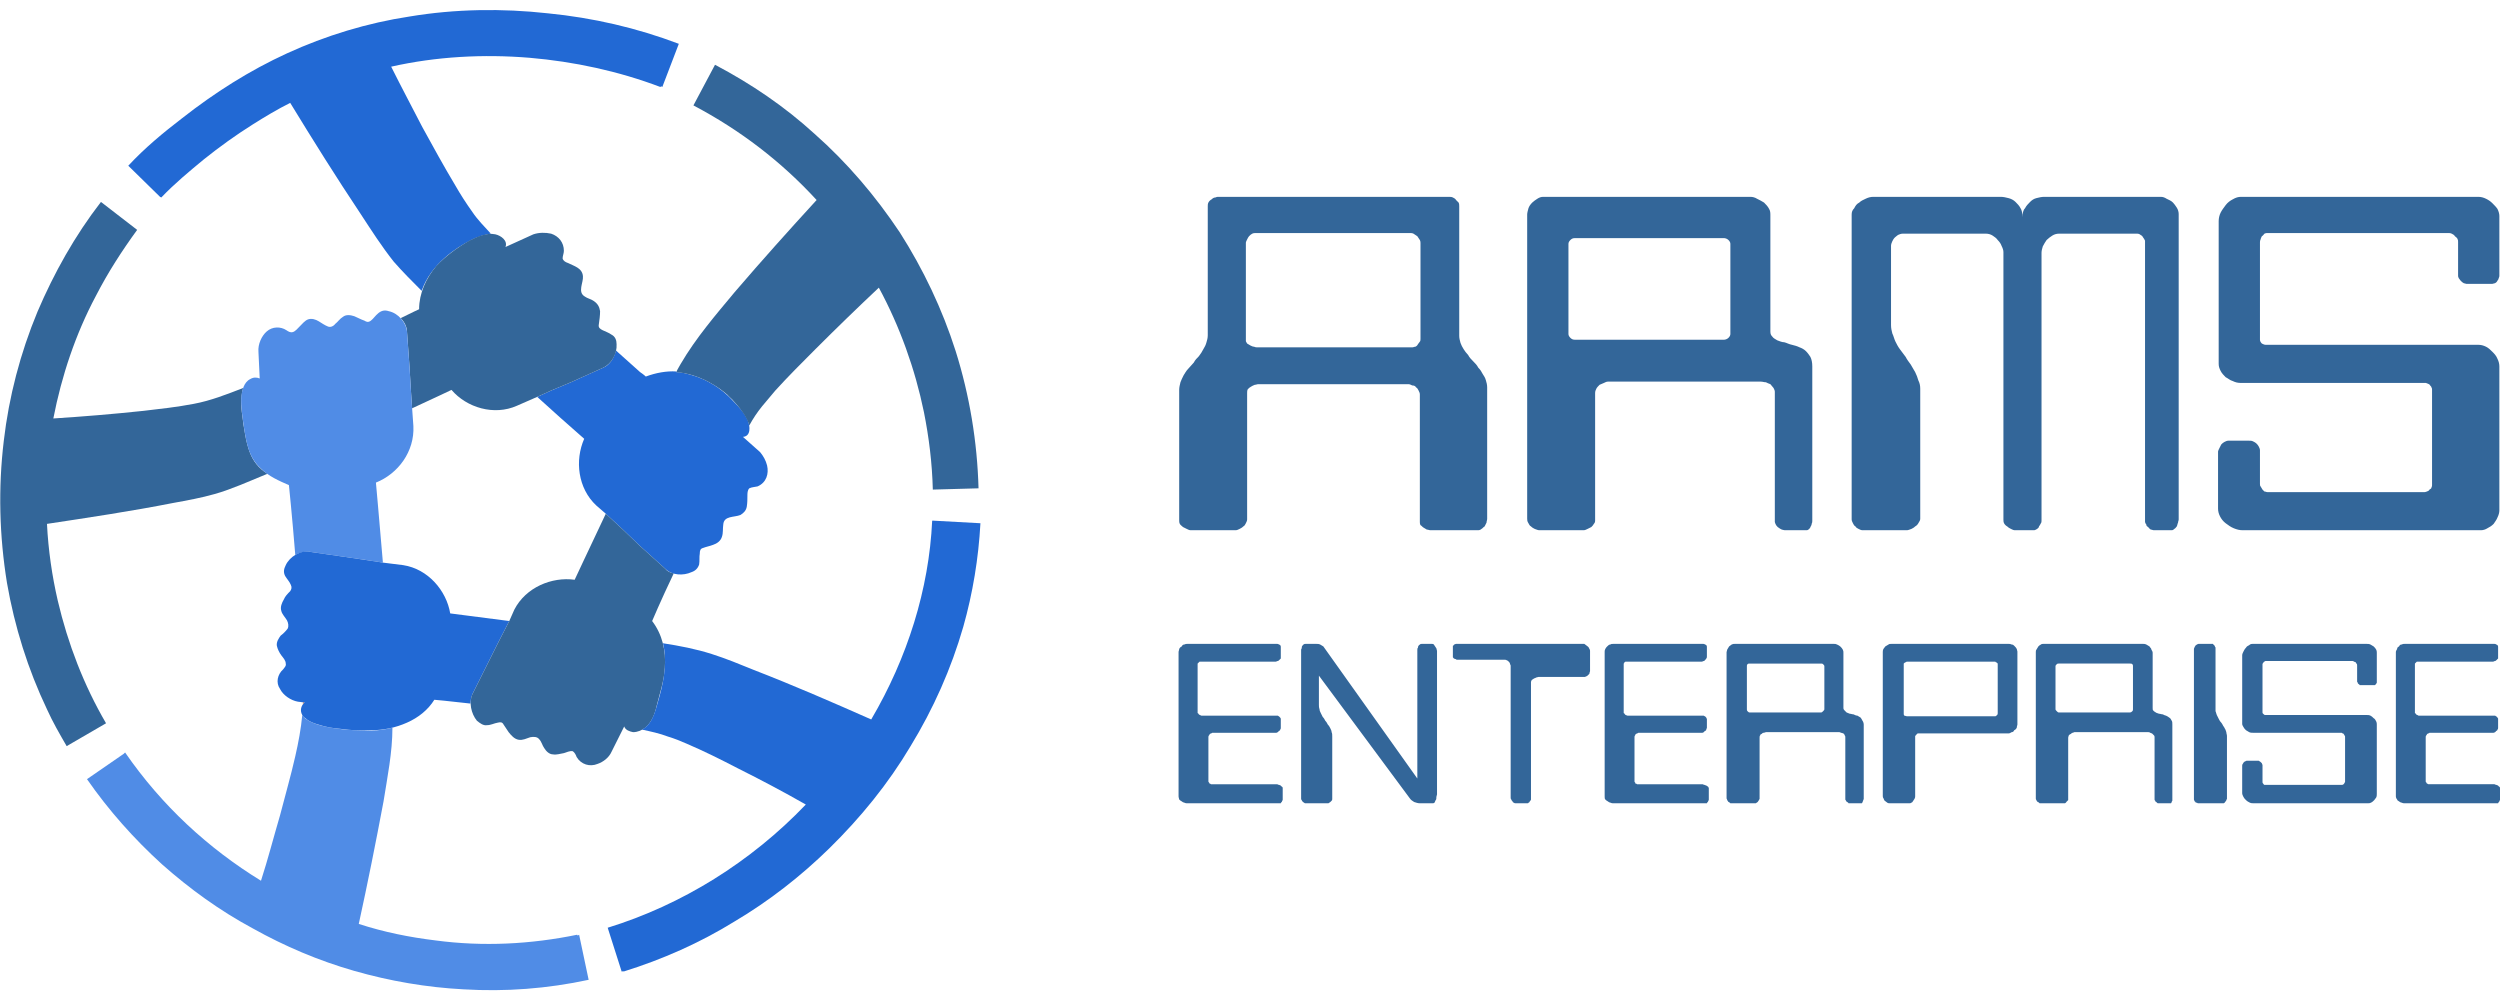 <?xml version="1.0" encoding="UTF-8"?>
<!DOCTYPE svg PUBLIC "-//W3C//DTD SVG 1.1//EN" "http://www.w3.org/Graphics/SVG/1.1/DTD/svg11.dtd">
<!-- Creator: CorelDRAW X7 -->
<svg xmlns="http://www.w3.org/2000/svg" xml:space="preserve" width="3.937in" height="1.575in" version="1.1" style="shape-rendering:geometricPrecision; text-rendering:geometricPrecision; image-rendering:optimizeQuality; fill-rule:evenodd; clip-rule:evenodd"
viewBox="0 0 3937 1575"
 xmlns:xlink="http://www.w3.org/1999/xlink">
 <defs>
  <style type="text/css">
   <![CDATA[
    .fil0 {fill:none;fill-rule:nonzero}
    .fil5 {fill:#336699}
    .fil1 {fill:#2269D4;fill-rule:nonzero}
    .fil2 {fill:#336699;fill-rule:nonzero}
    .fil4 {fill:#508CE6;fill-rule:nonzero}
    .fil3 {fill:#E97028;fill-rule:nonzero}
   ]]>
  </style>
 </defs>
 <g id="Layer_x0020_1">
  <g id="_620386488">
   <g>
    <path class="fil0" d="M920 691c-25,-22 -50,-44 -74,-66l-32 14c-36,16 -79,3 -103,-25 0,0 -25,12 -62,29l2 28c2,40 -24,75 -59,89 0,0 5,55 11,126l32 4c39,6 68,40 74,76 0,0 39,5 93,12l8 -18c18,-35 59,-52 95,-47 0,0 21,-45 49,-104l-15 -13c-29,-27 -34,-71 -19,-105z"/>
    <path class="fil1" d="M740 379c13,-7 25,-10 33,-11 -10,-11 -21,-22 -29,-34 -10,-14 -19,-28 -27,-42 -18,-30 -35,-61 -52,-92 -16,-31 -33,-63 -49,-95 71,-16 145,-20 218,-14 70,6 140,21 206,46l1 -1c1,0 2,1 2,1l26 -68c-66,-25 -135,-41 -206,-48 -72,-8 -146,-7 -218,5 -66,10 -132,30 -193,58 -59,27 -114,62 -165,102 -30,23 -59,47 -85,75l50 49 2 1c21,-22 44,-41 67,-60 25,-20 50,-38 77,-55 19,-12 39,-24 59,-34 36,59 73,118 111,175 17,26 33,51 52,75 0,0 0,0 0,0 14,16 29,31 44,46 15,-43 55,-68 76,-79 13,-7 -21,11 0,0z"/>
    <path class="fil1" d="M950 579l-51 23 -31 13 -22 10c24,22 49,44 74,66 -15,34 -10,78 19,105l15 13 28 26 25 24 41 37c10,10 28,11 41,5 6,-2 10,-6 12,-12 1,-6 0,-12 1,-17 0,-5 1,-8 5,-9 5,-2 11,-3 16,-5 6,-2 12,-6 14,-13 2,-6 1,-12 2,-19 1,-14 17,-11 27,-15 5,-3 9,-7 10,-13 1,-6 1,-12 1,-17 0,-4 0,-9 3,-12 4,-2 9,-2 13,-3 14,-6 18,-20 15,-33 -2,-8 -6,-15 -11,-21l-27 -24c13,-1 11,-17 8,-25 -5,-12 -14,-22 -23,-31 -18,-20 -42,-35 -68,-42 -7,-2 -15,-4 -22,-4 0,0 0,-1 0,-1 -15,-1 -32,2 -48,8 0,0 -3,-3 -9,-7l0 0c-8,-7 -21,-19 -38,-34 -3,12 -10,23 -20,27z"/>
    <path class="fil2" d="M381 651c-2,-18 -1,-31 2,-40 -26,10 -51,20 -78,25 -26,5 -53,8 -79,11 -47,5 -95,9 -142,12 13,-67 35,-133 67,-193 19,-37 41,-71 65,-104l-57 -44c-41,53 -74,112 -100,173 -27,65 -45,134 -53,203 -9,75 -7,150 5,224 12,69 33,136 63,199 9,20 20,39 31,58l62 -36c-35,-60 -60,-125 -76,-193 -9,-39 -15,-80 -17,-121 66,-10 133,-20 199,-33 22,-4 44,-8 65,-14 28,-8 54,-20 81,-31 0,0 1,0 2,-1 -28,-18 -33,-42 -40,-95 -2,-18 7,53 0,0z"/>
    <path class="fil2" d="M645 579l2 34 2 30c37,-17 62,-29 62,-29 24,28 67,41 103,25l32 -14 22 -10 31 -13 51 -23c13,-6 22,-22 21,-37 0,-6 -2,-12 -8,-15 -4,-3 -10,-5 -14,-7 -4,-2 -7,-4 -6,-9 1,-7 2,-14 2,-21 -1,-7 -4,-12 -10,-16 -4,-3 -10,-4 -14,-7 -12,-7 -2,-22 -3,-32 -1,-13 -14,-16 -24,-21 -3,-1 -7,-3 -8,-7 0,-4 2,-8 2,-12 0,-13 -8,-23 -20,-27 -9,-2 -19,-2 -28,1l-44 20c4,-10 -7,-18 -16,-20 -14,-3 -29,4 -41,10 -19,11 -37,24 -52,40 -16,19 -27,43 -27,68 0,0 -11,5 -29,14 6,6 10,14 10,22l4 56z"/>
    <path class="fil3" d="M480 1106l-3 0c0,1 0,2 0,4 0,-2 2,-3 3,-4z"/>
    <path class="fil4" d="M488 869l55 8 34 5 26 4c-6,-71 -11,-126 -11,-126 35,-14 61,-49 59,-89l-2 -28 -2 -30 -2 -34 -4 -56c-1,-15 -14,-30 -29,-33 -6,-2 -11,-1 -16,3 -5,4 -8,9 -12,12 -4,3 -7,2 -10,0 -6,-2 -11,-5 -16,-7 -6,-2 -13,-3 -18,1 -5,3 -8,8 -12,11 -3,4 -8,6 -12,4 -5,-2 -9,-5 -14,-8 -5,-3 -11,-5 -17,-3 -5,2 -9,7 -13,11 -3,3 -7,8 -11,9 -4,1 -7,-1 -10,-3 -9,-6 -22,-6 -31,2 -8,7 -14,20 -13,32l2 42c-5,-2 -10,-2 -15,1 -10,5 -13,18 -14,28 -1,16 2,32 4,47 2,13 4,25 8,37 4,11 10,21 19,29 12,12 28,19 44,26 0,0 5,48 10,110 7,-4 15,-6 23,-5z"/>
    <path class="fil4" d="M559 1150c-55,-3 -77,-14 -83,-24 -2,22 -6,43 -11,65 -7,31 -16,62 -24,93 -10,34 -19,69 -30,103 -83,-51 -156,-118 -214,-202l-2 2 -58 40c34,49 74,94 118,134 44,39 91,73 143,101 50,28 104,51 160,67 56,16 114,26 172,29 66,4 132,-1 197,-15l-15 -71c-1,1 -2,1 -3,1l0 -1c-73,15 -148,19 -223,9 -41,-5 -81,-13 -121,-26 14,-64 27,-129 39,-193 6,-38 14,-77 14,-116 -23,6 -45,5 -59,4 -55,-3 14,1 0,0z"/>
    <path class="fil1" d="M769 1043l15 -30 18 -35c-54,-7 -93,-12 -93,-12 -6,-36 -35,-70 -74,-76l-32 -4 -26 -4 -34 -5 -55 -8c-15,-3 -32,8 -38,21 -3,6 -4,11 -1,17 3,5 7,9 9,14 2,4 1,7 -1,10 -4,4 -8,8 -10,13 -3,5 -6,12 -4,18 1,5 6,10 9,15 2,4 3,9 1,13 -3,4 -7,8 -11,11 -3,4 -7,10 -6,16 1,5 4,11 7,15 3,4 7,8 7,13 1,4 -2,6 -4,9 -9,8 -12,21 -5,31 5,10 17,18 28,20l8 1 3 0c-6,5 -8,13 -4,20 1,2 3,4 5,5 5,5 13,8 20,10 12,4 24,6 37,7 15,2 31,3 46,2 20,0 39,-4 57,-12 18,-8 33,-20 43,-36 0,0 23,2 57,6 0,-5 1,-10 3,-15l25 -50z"/>
    <path class="fil2" d="M1148 624c20,20 29,35 32,46 6,-11 12,-20 20,-30 7,-8 14,-17 21,-25 20,-22 42,-44 63,-65 33,-33 66,-65 100,-97 33,61 57,128 71,196 8,40 13,81 14,122l72 -2c-2,-73 -14,-146 -36,-216 -21,-66 -51,-129 -88,-187 -38,-57 -83,-110 -134,-155 -47,-43 -100,-79 -157,-109l-34 64c74,39 139,89 194,149 -44,48 -87,96 -129,145 -30,36 -61,72 -85,113 -2,4 -5,8 -7,13 37,3 68,24 83,38 20,20 -15,-14 0,0z"/>
    <path class="fil2" d="M1034 1112c5,-20 12,-40 13,-61 2,-26 -4,-52 -20,-73 0,0 13,-31 34,-75 -5,-1 -10,-3 -13,-7l-41 -37 -25 -24 -28 -26c-28,59 -49,104 -49,104 -36,-5 -77,12 -95,47l-8 18 -18 35 -15 30 -25 50c-6,13 -2,31 7,42 5,4 10,8 16,7 6,0 11,-3 17,-4 4,-1 7,-1 9,3 3,4 5,8 8,12 4,5 9,11 16,12 6,1 12,-2 18,-4 5,-1 11,-1 14,3 4,4 5,10 8,14 3,5 8,10 14,10 5,1 11,-1 17,-2 4,-1 9,-4 14,-3 3,2 5,6 6,9 7,12 21,16 33,11 9,-3 18,-10 22,-19l20 -40c2,6 9,8 14,9 7,0 14,-3 19,-7 10,-8 15,-21 18,-34 5,-21 -5,21 0,0z"/>
    <path class="fil1" d="M1471 820c0,0 0,0 0,0l-3 0c-5,108 -39,216 -96,313 -61,-27 -123,-54 -185,-78 -22,-9 -44,-18 -66,-25 -25,-8 -51,-13 -77,-17 7,27 2,56 -5,82 -6,19 -9,44 -28,54 14,3 28,6 41,11 10,3 20,7 29,11 28,12 54,25 81,39 36,18 72,37 107,57 -86,90 -195,158 -312,194l22 69c1,0 2,0 2,-1l1 1c61,-19 120,-45 175,-79 54,-32 104,-71 149,-115 49,-48 93,-102 128,-161 36,-59 64,-122 83,-188 15,-53 24,-108 27,-163l-73 -4z"/>
   </g>
   <g>
    <path class="fil5" d="M1919 310l363 0c2,0 4,0 6,1 2,1 4,2 5,4 1,1 3,3 4,4 1,2 1,4 1,6l0 204c0,4 1,7 2,11 1,3 3,7 5,10 2,3 4,6 7,9 2,4 5,7 8,10 3,3 6,6 8,10 3,3 5,6 7,10 2,3 4,6 5,10 1,3 2,7 2,11l0 207c0,2 -1,4 -1,6 -1,2 -2,4 -3,6 -2,1 -3,3 -5,4 -1,1 -3,2 -5,2l-76 0c-1,0 -3,-1 -5,-1 -2,-1 -3,-2 -5,-3 -2,-1 -3,-3 -5,-4 -1,-2 -1,-4 -1,-5l0 -201c0,-2 -1,-4 -2,-6 -1,-2 -2,-4 -4,-5 -1,-2 -3,-3 -6,-3 -2,-1 -4,-2 -6,-2l-237 0c-1,0 -3,1 -5,1 -3,1 -4,2 -6,3 -2,1 -3,2 -5,4 -1,2 -1,4 -1,6l0 199c0,2 -1,4 -2,6 -1,2 -2,4 -4,5 -2,2 -4,3 -6,4 -2,1 -4,2 -6,2l-71 0c-2,0 -4,-1 -6,-2 -2,-1 -4,-2 -6,-3 -2,-2 -4,-3 -5,-5 -1,-2 -1,-4 -1,-6l0 -205c0,-4 1,-8 2,-12 1,-3 3,-7 5,-11 2,-3 4,-7 7,-10 3,-3 6,-7 9,-10 2,-4 5,-7 8,-10 3,-4 5,-7 7,-11 2,-3 4,-7 5,-11 1,-3 2,-7 2,-11l0 -203c0,-2 0,-4 1,-6 1,-2 3,-4 5,-5 2,-2 4,-3 6,-3 2,-1 3,-1 5,-1zm43 72l0 155c0,1 1,2 2,4 2,1 3,2 5,3 2,1 4,2 6,2 2,1 4,1 5,1l244 0c2,0 3,-1 5,-1 2,-1 3,-2 4,-4 1,-1 2,-3 3,-4 1,-1 1,-3 1,-5l0 -150c0,-1 0,-3 -1,-5 -1,-2 -3,-4 -4,-6 -2,-1 -4,-3 -6,-4 -2,-1 -4,-1 -5,-1l-243 0c-2,0 -4,0 -6,1 -2,1 -3,2 -5,4 -1,1 -2,3 -3,5 -1,2 -2,4 -2,5zm443 435l0 -479c0,-3 1,-6 2,-10 1,-3 3,-6 6,-9 2,-2 5,-4 8,-6 3,-2 6,-3 9,-3l327 0c3,0 7,1 10,3 4,2 8,4 11,6 3,3 6,6 8,10 2,3 2,7 2,10l0 183c0,4 1,6 3,8 2,3 5,4 8,6 3,1 7,3 11,3 4,1 7,3 12,4 4,1 8,2 12,4 3,1 7,3 10,6 3,3 5,6 7,9 2,4 3,9 3,15l0 243c0,2 0,3 -1,5 0,2 -1,3 -2,5 0,1 -1,2 -2,3 -1,1 -2,2 -4,2l-34 0c-2,0 -4,-1 -5,-1 -2,-1 -4,-2 -5,-3 -2,-1 -3,-3 -4,-4 -1,-2 -2,-4 -2,-5l0 -205c0,-2 -1,-4 -2,-6 -2,-2 -3,-4 -5,-6 -3,-1 -5,-2 -7,-3 -3,0 -5,-1 -8,-1l-241 0c-2,0 -4,1 -6,2 -2,1 -5,2 -7,3 -2,2 -4,4 -5,6 -1,2 -2,4 -2,7l0 200c0,2 0,4 -2,6 -1,2 -2,3 -4,5 -2,1 -4,2 -6,3 -2,1 -4,2 -6,2l-70 0c-2,0 -4,-1 -7,-2 -2,-1 -4,-2 -6,-4 -2,-1 -3,-3 -4,-5 -2,-3 -2,-5 -2,-7zm75 -442c-3,0 -5,1 -7,3 -2,2 -3,4 -3,6l0 142c0,2 1,4 3,6 2,2 4,3 7,3l235 0c2,0 5,-1 7,-3 2,-2 3,-4 3,-6l0 -142c0,-2 -1,-4 -3,-6 -2,-2 -5,-3 -7,-3l-235 0zm436 443l0 -480c0,-4 1,-7 4,-10 2,-4 4,-7 8,-9 3,-3 6,-4 10,-6 4,-2 8,-3 12,-3l201 0c4,0 8,1 12,2 4,1 8,3 11,6 3,3 6,6 8,10 2,3 3,8 3,14 0,-6 1,-11 4,-14 2,-4 5,-7 8,-10 3,-3 6,-5 10,-6 4,-1 8,-2 12,-2l184 0c3,0 6,1 9,3 4,2 7,3 10,6 2,2 4,5 6,8 2,3 3,7 3,10l0 481c0,2 -1,3 -1,5 -1,2 -1,4 -2,6 -1,1 -2,3 -4,4 -1,1 -2,2 -4,2l-28 0c-2,0 -3,-1 -5,-1 -1,-1 -3,-2 -4,-4 -2,-1 -3,-2 -3,-4 -1,-1 -2,-3 -2,-4l0 -437c0,-2 0,-4 0,-6 -1,-2 -2,-4 -3,-5 -1,-2 -2,-3 -4,-4 -1,-1 -3,-2 -5,-2l-124 0c-3,0 -7,1 -10,3 -3,2 -6,4 -9,7 -2,3 -4,6 -6,10 -1,3 -2,7 -2,10l0 421c0,2 0,4 -1,5 -1,2 -2,4 -3,5 0,2 -2,3 -3,4 -2,1 -3,2 -5,2l-30 0c-2,0 -4,-1 -6,-2 -2,-1 -4,-2 -6,-4 -2,-1 -4,-3 -5,-5 -1,-2 -1,-4 -1,-6l0 -421c0,-3 -1,-6 -3,-10 -1,-3 -3,-6 -6,-9 -2,-3 -5,-5 -8,-7 -3,-2 -7,-3 -10,-3l-132 0c-2,0 -5,1 -7,2 -1,1 -3,2 -5,4 -2,2 -3,4 -4,6 -1,2 -2,5 -2,7l0 125c0,5 1,9 2,13 2,4 3,9 5,13 2,4 4,8 7,12 3,4 6,8 9,12 2,4 5,8 8,12 2,4 5,8 7,12 2,4 4,9 5,13 2,4 3,8 3,13l0 205c0,2 -1,4 -3,7 -1,2 -3,4 -5,5 -2,2 -4,3 -6,4 -3,1 -5,2 -7,2l-70 0c-2,0 -4,-1 -6,-2 -2,-1 -4,-2 -5,-4 -2,-1 -3,-3 -4,-5 -1,-2 -2,-4 -2,-6zm578 -470c0,-4 1,-9 3,-13 2,-4 5,-8 8,-12 3,-4 7,-7 11,-9 5,-3 9,-4 13,-4l374 0c4,0 8,1 12,3 4,2 7,4 10,7 3,3 6,6 8,9 2,4 3,8 3,11l0 94c0,1 0,2 -1,4 0,1 -1,3 -2,4 -1,2 -2,3 -4,4 -1,0 -3,1 -4,1l-41 0c-1,0 -3,-1 -4,-1 -2,-1 -3,-2 -5,-4 -1,-1 -2,-3 -3,-4 -1,-2 -1,-3 -1,-4l0 -53c0,-2 0,-3 -1,-5 -1,-2 -3,-3 -4,-4 -1,-2 -3,-3 -5,-4 -2,-1 -4,-1 -5,-1l-285 0c-2,0 -3,0 -5,1 -1,1 -2,3 -4,4 -1,2 -2,4 -2,5 -1,2 -1,4 -1,5l0 153c0,2 1,4 3,6 2,1 4,2 6,2l335 0c4,0 8,1 12,3 4,2 7,5 10,8 3,3 6,6 8,11 2,4 3,8 3,12l0 227c0,3 -1,7 -3,11 -1,3 -4,7 -6,10 -3,3 -6,5 -10,7 -3,2 -7,3 -10,3l-375 0c-5,0 -9,-1 -14,-3 -5,-2 -9,-5 -13,-8 -4,-3 -7,-7 -9,-11 -2,-4 -3,-8 -3,-12l0 -90c0,-1 1,-3 2,-5 1,-2 2,-4 3,-6 2,-2 3,-3 5,-4 2,-1 4,-2 6,-2l33 0c2,0 4,0 6,1 2,1 4,2 5,3 2,2 3,3 4,5 1,2 2,4 2,6l0 53c0,1 0,3 1,4 1,2 2,3 3,5 1,1 2,2 3,3 2,0 3,1 5,1l247 0c2,0 3,-1 4,-1 2,-1 3,-1 4,-3 2,-1 3,-2 3,-3 1,-2 1,-3 1,-4l0 -150c0,-1 0,-3 -1,-4 0,-1 -1,-2 -2,-3 -1,-2 -2,-2 -4,-3 -1,0 -2,-1 -3,-1l-292 0c-4,0 -8,-1 -12,-3 -4,-1 -7,-4 -11,-6 -3,-3 -6,-6 -8,-10 -2,-4 -3,-7 -3,-11l0 -225z"/>
    <path class="fil5" d="M1856 1027c0,-2 1,-3 1,-5 1,-2 2,-3 4,-4 1,-2 2,-3 4,-3 2,-1 3,-1 5,-1l139 0c0,0 1,0 2,0 1,0 2,0 3,1 1,0 2,1 2,1 1,1 1,2 1,3l0 15c0,1 0,2 0,3 -1,1 -2,2 -2,2 -1,1 -2,2 -3,2 -1,0 -2,1 -3,1l-118 0c-1,0 -1,0 -2,0 0,0 -1,1 -1,1 -1,1 -1,1 -2,2 0,1 0,1 0,2l0 74c0,0 0,1 0,2 1,0 1,1 2,2 0,0 1,1 2,1 0,0 1,1 2,1l117 0c1,0 2,0 3,0 1,0 1,1 2,1 1,1 1,1 2,2 1,1 1,2 1,2l0 14c0,1 0,2 -1,3 0,1 -1,2 -2,2 -1,1 -1,2 -2,2 -1,1 -2,1 -3,1l-100 0c0,0 -1,1 -2,1 -1,0 -1,1 -2,1 0,1 -1,2 -1,2 -1,1 -1,2 -1,3l0 69c0,1 0,2 1,2 0,1 1,2 1,2 1,0 2,1 2,1 1,0 2,0 2,0l102 0c1,0 2,1 3,1 1,0 2,1 3,1 0,1 1,1 2,2 1,1 1,1 1,2l0 18c0,1 0,2 -1,2 0,1 0,2 -1,2 0,1 -1,1 -1,2 -1,0 -2,0 -2,0l-145 0c-2,0 -3,0 -5,-1 -1,0 -3,-1 -4,-2 -2,-1 -3,-2 -4,-3 0,-1 -1,-3 -1,-5l0 -227zm193 -3c0,-1 0,-2 1,-3 0,-2 0,-3 1,-4 1,-1 1,-2 2,-2 1,-1 2,-1 3,-1l17 0c2,0 4,0 6,1 2,1 3,2 5,3l148 208 0 -202c0,-2 0,-3 1,-4 0,-1 0,-2 1,-3 0,-1 1,-1 2,-2 1,-1 2,-1 3,-1l16 0c1,0 2,0 3,1 1,1 1,2 2,3 1,1 1,2 2,3 0,1 1,3 1,4l0 226c0,1 -1,3 -1,4 0,2 0,4 -1,5 -1,1 -1,3 -2,4 -1,1 -2,1 -3,1l-20 0c-3,0 -6,-1 -9,-2 -3,-2 -5,-3 -7,-6l-143 -193 0 46c0,2 0,4 1,7 0,2 1,4 2,6 1,2 2,4 3,6 2,2 3,4 4,6 2,2 3,4 4,6 2,2 3,4 4,6 1,2 2,4 2,6 1,2 1,4 1,7l0 98c0,1 0,2 -1,3 0,0 -1,1 -2,2 -1,1 -2,1 -3,2 -1,0 -2,0 -3,0l-31 0c-1,0 -2,0 -3,0 -1,-1 -2,-1 -3,-2 -1,-1 -2,-2 -2,-3 -1,-1 -1,-1 -1,-2l0 -234zm246 -10l196 0c1,0 2,0 4,0 1,1 3,2 4,3 1,1 3,2 3,3 1,2 2,3 2,5l0 32c0,1 -1,2 -1,4 -1,1 -2,2 -3,3 -1,1 -2,1 -4,2 -1,0 -2,0 -3,0l-70 0c-1,0 -3,1 -4,1 -1,1 -3,1 -4,2 -1,1 -2,1 -3,2 0,1 -1,2 -1,3l0 182c0,1 0,2 0,3 0,1 -1,2 -2,3 0,1 -1,2 -2,2 0,1 -1,1 -2,1l-18 0c-1,0 -2,0 -3,-1 -1,0 -2,-1 -2,-2 -1,-1 -2,-2 -2,-3 -1,-1 -1,-2 -1,-3l0 -207c0,-1 0,-2 -1,-3 0,-2 -1,-3 -2,-4 -1,-1 -2,-2 -3,-2 -1,-1 -2,-1 -3,-1l-75 0c-1,0 -2,0 -2,-1 -1,0 -2,0 -3,-1 -1,0 -1,-1 -2,-2 0,0 0,-1 0,-2l0 -13c0,-1 0,-2 0,-3 1,0 1,-1 2,-2 1,0 2,-1 3,-1 0,0 1,0 2,0zm232 13c0,-2 0,-3 1,-5 1,-2 2,-3 3,-4 2,-2 3,-3 5,-3 1,-1 3,-1 5,-1l138 0c1,0 2,0 3,0 1,0 2,0 3,1 1,0 2,1 2,1 1,1 1,2 1,3l0 15c0,1 0,2 -1,3 0,1 -1,2 -2,2 0,1 -1,2 -2,2 -1,0 -2,1 -3,1l-118 0c-1,0 -1,0 -2,0 -1,0 -1,1 -2,1 0,1 0,1 -1,2 0,1 0,1 0,2l0 74c0,0 0,1 0,2 1,0 1,1 2,2 0,0 1,1 1,1 1,0 2,1 3,1l117 0c1,0 2,0 3,0 0,0 1,1 2,1 1,1 1,1 2,2 0,1 1,2 1,2l0 14c0,1 -1,2 -1,3 0,1 -1,2 -2,2 -1,1 -2,2 -2,2 -1,1 -2,1 -3,1l-100 0c0,0 -1,1 -2,1 -1,0 -1,1 -2,1 -1,1 -1,2 -1,2 -1,1 -1,2 -1,3l0 69c0,1 0,2 1,2 0,1 0,2 1,2 1,0 2,1 2,1 1,0 2,0 2,0l101 0c1,0 2,1 3,1 1,0 2,1 3,1 1,1 2,1 3,2 0,1 1,1 1,2l0 18c0,1 0,2 -1,2 0,1 0,2 -1,2 0,1 -1,1 -1,2 -1,0 -2,0 -2,0l-145 0c-2,0 -3,0 -5,-1 -1,0 -3,-1 -4,-2 -2,-1 -3,-2 -4,-3 -1,-1 -1,-3 -1,-5l0 -227zm192 230l0 -230c0,-1 1,-3 1,-4 1,-2 2,-3 3,-5 1,-1 3,-2 4,-3 2,-1 3,-1 5,-1l156 0c2,0 3,0 5,1 2,1 4,2 5,3 2,2 3,3 4,5 1,2 1,3 1,5l0 87c0,2 1,3 2,4 1,1 2,2 3,3 2,1 3,1 5,2 2,0 4,1 6,1 2,1 4,2 6,2 2,1 3,2 5,3 1,1 2,3 3,5 1,1 2,4 2,6l0 117c0,1 -1,2 -1,3 0,0 0,1 -1,2 0,1 0,1 -1,2 0,0 -1,0 -2,0l-16 0c-1,0 -2,0 -3,0 0,-1 -1,-1 -2,-2 -1,0 -1,-1 -2,-2 0,-1 -1,-1 -1,-2l0 -98c0,-1 0,-2 -1,-3 0,-1 -1,-2 -2,-3 -1,0 -2,-1 -4,-1 -1,-1 -2,-1 -3,-1l-115 0c-1,0 -2,1 -4,1 -1,0 -2,1 -3,2 -1,0 -2,1 -2,2 -1,1 -1,2 -1,4l0 96c0,1 -1,1 -1,2 -1,1 -1,2 -2,3 -1,1 -2,1 -3,2 -1,0 -2,0 -3,0l-34 0c-1,0 -2,0 -3,0 -1,-1 -2,-2 -3,-2 -1,-1 -1,-2 -2,-3 0,-1 -1,-2 -1,-3zm36 -212c-1,0 -2,0 -3,1 -1,1 -1,2 -1,3l0 68c0,1 0,2 1,3 1,1 2,2 3,2l113 0c1,0 2,-1 3,-2 1,-1 2,-2 2,-3l0 -68c0,-1 -1,-2 -2,-3 -1,-1 -2,-1 -3,-1l-113 0zm210 -18c0,-1 0,-3 1,-5 1,-1 2,-3 3,-4 2,-1 3,-2 5,-3 1,-1 3,-1 5,-1l184 0c2,0 3,0 5,1 2,0 3,1 4,2 2,2 3,3 4,5 0,1 1,3 1,4l0 115c0,1 -1,3 -1,5 -1,2 -2,3 -4,4 -1,2 -2,3 -4,3 -2,1 -3,2 -5,2l-141 0c-1,0 -1,0 -2,0 -1,1 -2,1 -2,2 -1,1 -1,1 -2,2 0,1 0,1 0,2l0 93c0,1 0,2 -1,4 -1,1 -1,2 -2,3 -1,2 -2,3 -3,3 -1,1 -2,1 -3,1l-31 0c-1,0 -3,0 -4,-1 -1,-1 -3,-2 -4,-3 -1,-1 -1,-2 -2,-4 -1,-1 -1,-3 -1,-4l0 -226zm38 15c0,0 -1,0 -2,1 0,0 -1,0 -2,1 0,0 0,0 -1,1 0,1 0,1 0,2l0 77c0,1 0,2 1,3 1,0 3,1 4,1l139 0c1,0 2,-1 3,-2 1,-1 1,-2 1,-3l0 -76c0,-1 0,-1 0,-2 0,0 -1,-1 -1,-1 -1,-1 -1,-1 -2,-1 0,-1 -1,-1 -2,-1l-138 0zm203 215l0 -230c0,-1 0,-3 1,-4 1,-2 2,-3 3,-5 1,-1 2,-2 4,-3 1,-1 3,-1 4,-1l157 0c1,0 3,0 5,1 2,1 3,2 5,3 1,2 3,3 3,5 1,2 2,3 2,5l0 87c0,2 0,3 1,4 1,1 2,2 4,3 1,1 3,1 5,2 2,0 4,1 6,1 2,1 4,2 5,2 2,1 4,2 5,3 2,1 3,3 4,5 1,1 1,4 1,6l0 117c0,1 0,2 0,3 0,0 -1,1 -1,2 0,1 -1,1 -1,2 -1,0 -1,0 -2,0l-16 0c-1,0 -2,0 -3,0 -1,-1 -2,-1 -2,-2 -1,0 -2,-1 -2,-2 -1,-1 -1,-1 -1,-2l0 -98c0,-1 0,-2 -1,-3 -1,-1 -2,-2 -3,-3 -1,0 -2,-1 -3,-1 -1,-1 -2,-1 -3,-1l-116 0c-1,0 -2,1 -3,1 -1,0 -2,1 -3,2 -1,0 -2,1 -3,2 0,1 -1,2 -1,4l0 96c0,1 0,1 0,2 -1,1 -2,2 -3,3 0,1 -1,1 -2,2 -1,0 -2,0 -3,0l-34 0c-1,0 -2,0 -3,0 -1,-1 -2,-2 -3,-2 -1,-1 -2,-2 -2,-3 -1,-1 -1,-2 -1,-3zm36 -212c-1,0 -2,0 -3,1 -1,1 -2,2 -2,3l0 68c0,1 1,2 2,3 1,1 2,2 3,2l112 0c2,0 3,-1 4,-2 1,-1 1,-2 1,-3l0 -68c0,-1 0,-2 -1,-3 -1,-1 -2,-1 -4,-1l-112 0zm221 -31l19 0c1,0 2,0 3,0 0,1 1,1 2,2 0,1 1,1 1,2 0,1 1,1 1,2l0 92c0,3 0,6 0,8 1,2 1,4 2,6 1,2 2,4 3,6 1,2 2,4 4,6 1,1 2,3 3,5 1,1 2,3 3,5 1,1 1,3 2,5 0,2 1,4 1,6l0 99c0,1 -1,1 -1,2 0,1 -1,2 -2,3 0,1 -1,1 -2,2 -1,0 -2,0 -3,0l-36 0c0,0 -1,0 -2,0 -1,-1 -2,-1 -3,-1 -1,-1 -1,-2 -2,-2 0,-1 -1,-2 -1,-3l0 -237c0,-1 1,-2 1,-3 1,-1 1,-2 2,-3 1,0 1,-1 2,-1 1,-1 2,-1 3,-1zm68 18c0,-2 1,-4 2,-6 1,-2 2,-4 4,-6 1,-2 3,-3 5,-4 2,-2 4,-2 6,-2l179 0c2,0 4,0 6,1 2,1 3,2 5,3 2,2 3,3 4,5 1,2 1,4 1,5l0 45c0,1 0,1 0,2 0,1 -1,1 -1,2 -1,1 -1,1 -2,2 -1,0 -2,0 -2,0l-20 0c0,0 -1,0 -2,0 0,-1 -1,-1 -2,-2 -1,-1 -1,-1 -1,-2 -1,-1 -1,-1 -1,-2l0 -25c0,-1 0,-2 -1,-3 0,0 -1,-1 -1,-2 -1,0 -2,-1 -3,-1 -1,-1 -1,-1 -2,-1l-137 0c-1,0 -1,0 -2,1 -1,0 -1,1 -2,2 0,0 -1,1 -1,2 0,1 0,2 0,2l0 74c0,1 0,1 1,2 1,1 2,2 3,2l160 0c2,0 4,0 6,1 2,1 3,2 5,4 2,1 3,3 4,5 1,2 1,4 1,5l0 109c0,2 0,4 -1,6 -1,1 -2,3 -3,4 -2,2 -3,3 -5,4 -2,1 -3,1 -5,1l-180 0c-2,0 -4,0 -6,-1 -2,-1 -4,-2 -6,-4 -2,-2 -3,-3 -4,-5 -1,-2 -2,-4 -2,-6l0 -43c0,-1 0,-2 1,-3 0,-1 1,-1 1,-2 1,-1 2,-2 3,-2 1,-1 2,-1 3,-1l16 0c1,0 1,0 2,0 1,1 2,1 3,2 1,1 1,1 2,2 0,1 1,2 1,3l0 25c0,1 0,2 0,2 0,1 1,2 1,2 1,1 1,2 2,2 1,0 1,0 2,0l119 0c0,0 1,0 2,0 0,0 1,-1 2,-1 0,-1 1,-1 1,-2 0,0 1,-1 1,-2l0 -71c0,-1 -1,-2 -1,-2 0,-1 -1,-1 -1,-2 -1,-1 -1,-1 -2,-1 -1,-1 -1,-1 -2,-1l-139 0c-2,0 -4,0 -6,-1 -2,-1 -3,-2 -5,-3 -2,-2 -3,-3 -4,-5 -1,-2 -2,-3 -2,-5l0 -108zm242 -5c0,-2 1,-3 2,-5 0,-2 1,-3 3,-4 1,-2 2,-3 4,-3 2,-1 3,-1 5,-1l139 0c0,0 1,0 2,0 1,0 2,0 3,1 1,0 2,1 2,1 1,1 1,2 1,3l0 15c0,1 0,2 0,3 -1,1 -2,2 -2,2 -1,1 -2,2 -3,2 -1,0 -2,1 -3,1l-118 0c-1,0 -1,0 -2,0 0,0 -1,1 -1,1 -1,1 -1,1 -2,2 0,1 0,1 0,2l0 74c0,0 0,1 0,2 1,0 1,1 2,2 0,0 1,1 2,1 0,0 1,1 2,1l117 0c1,0 2,0 3,0 1,0 1,1 2,1 1,1 1,1 2,2 1,1 1,2 1,2l0 14c0,1 0,2 -1,3 0,1 -1,2 -2,2 -1,1 -1,2 -2,2 -1,1 -2,1 -3,1l-100 0c0,0 -1,1 -2,1 -1,0 -1,1 -2,1 0,1 -1,2 -1,2 -1,1 -1,2 -1,3l0 69c0,1 0,2 1,2 0,1 1,2 1,2 1,0 2,1 2,1 1,0 2,0 2,0l102 0c1,0 2,1 3,1 1,0 2,1 3,1 0,1 1,1 2,2 1,1 1,1 1,2l0 18c0,1 0,2 -1,2 0,1 0,2 -1,2 0,1 -1,1 -1,2 -1,0 -2,0 -2,0l-145 0c-2,0 -3,0 -5,-1 -1,0 -3,-1 -4,-2 -2,-1 -3,-2 -3,-3 -1,-1 -2,-3 -2,-5l0 -227z"/>
   </g>
  </g>
 </g>
</svg>
